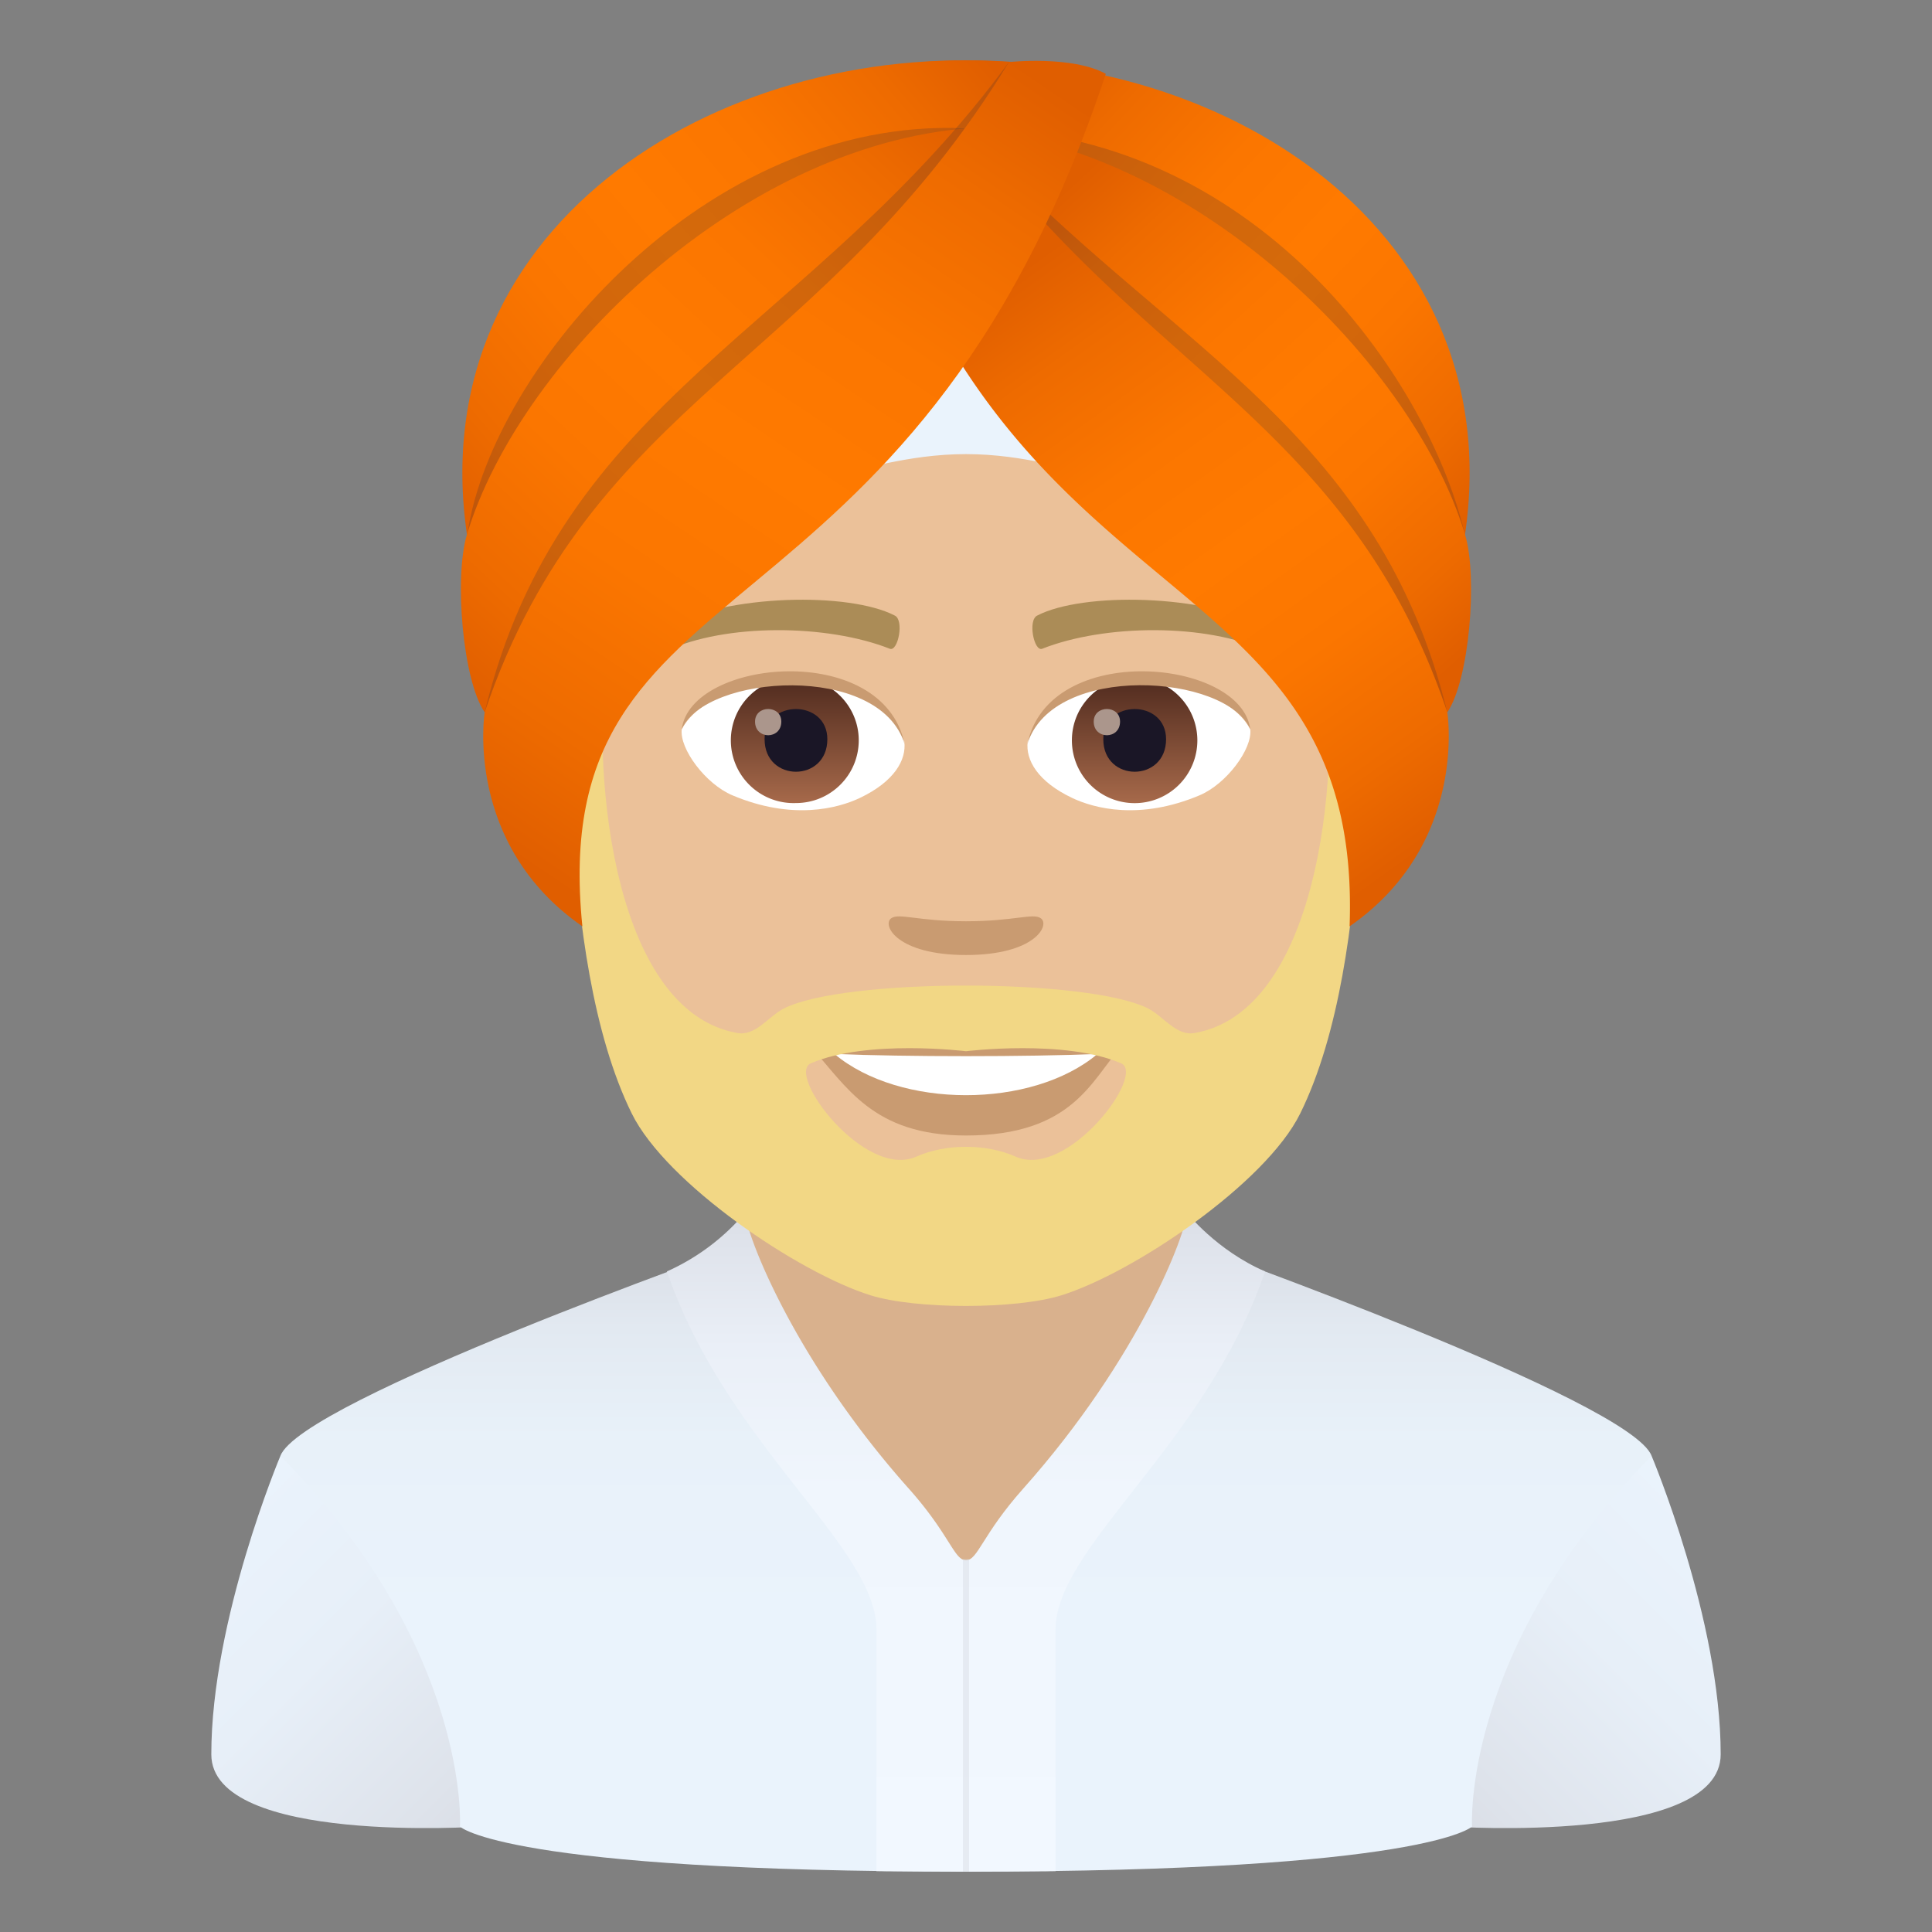 <svg xmlns="http://www.w3.org/2000/svg" xml:space="preserve" style="enable-background:new 0 0 64 64" viewBox="0 0 64 64"><rect x="0" y="0" width="64" height="64" fill="#808080" stroke="none"/><linearGradient id="a" x1="46.75" x2="56.197" y1="59.161" y2="49.714" gradientUnits="userSpaceOnUse"><stop offset="0" style="stop-color:#dadee6"/><stop offset=".136" style="stop-color:#dee3eb"/><stop offset=".575" style="stop-color:#e7eff8"/><stop offset="1" style="stop-color:#eaf3fc"/></linearGradient><path d="M54.711 48.228S57 53.648 57 58.115c0 2.998-8.903 2.393-8.903 2.393V48.026l6.614.202z" style="fill:url(#a)"/><linearGradient id="b" x1="7.803" x2="17.25" y1="49.714" y2="59.161" gradientUnits="userSpaceOnUse"><stop offset="0" style="stop-color:#eaf3fc"/><stop offset=".425" style="stop-color:#e7eff8"/><stop offset=".864" style="stop-color:#dee3eb"/><stop offset="1" style="stop-color:#dadee6"/></linearGradient><path d="M9.289 48.228S7 53.648 7 58.115c0 2.998 8.903 2.393 8.903 2.393V48.026l-6.614.202z" style="fill:url(#b)"/><linearGradient id="c" x1="32" x2="32" y1="53.768" y2="41.464" gradientUnits="userSpaceOnUse"><stop offset="0" style="stop-color:#eaf3fc"/><stop offset=".498" style="stop-color:#e8f1f9"/><stop offset=".797" style="stop-color:#e2e9f1"/><stop offset="1" style="stop-color:#dadee6"/></linearGradient><path d="M54.711 48.228c-.682-1.828-15.133-6.962-15.133-6.962l-15.156.024s-14.45 5.107-15.133 6.938c6.302 6.395 5.948 12.28 5.948 12.28S16.724 62 32 62c15.276 0 16.763-1.493 16.763-1.493s-.354-5.884 5.948-12.279z" style="fill:url(#c)"/><path d="M24.687 43.375s4.222 8.31 7.313 8.31c3.092 0 7.314-8.31 7.314-8.31V37.41H24.687v5.966z" style="fill:#d9b18d"/><linearGradient id="d" x1="36.953" x2="36.953" y1="62" y2="40.17" gradientUnits="userSpaceOnUse"><stop offset="0" style="stop-color:#f2f8ff"/><stop offset=".577" style="stop-color:#f0f6fd"/><stop offset=".796" style="stop-color:#eaeff7"/><stop offset=".954" style="stop-color:#dfe3eb"/><stop offset="1" style="stop-color:#dadee6"/></linearGradient><path d="M39.314 40.17c0 .613-1.54 4.788-5.421 9.145-1.362 1.529-1.499 2.37-1.894 2.37L32 62l2.966-.016v-7.995c0-2.766 4.968-6.108 6.941-11.871-1.614-.7-2.593-1.948-2.593-1.948z" style="fill:url(#d)"/><linearGradient id="e" x1="27.047" x2="27.047" y1="62" y2="40.17" gradientUnits="userSpaceOnUse"><stop offset="0" style="stop-color:#f2f8ff"/><stop offset=".577" style="stop-color:#f0f6fd"/><stop offset=".796" style="stop-color:#eaeff7"/><stop offset=".954" style="stop-color:#dfe3eb"/><stop offset="1" style="stop-color:#dadee6"/></linearGradient><path d="M24.686 40.17c0 .613 1.54 4.788 5.421 9.145 1.362 1.529 1.499 2.37 1.894 2.37L32 62l-2.966-.016v-7.995c0-2.766-4.968-6.108-6.941-11.871a7.322 7.322 0 0 0 2.593-1.948z" style="fill:url(#e)"/><path d="M31.898 51.651h.203V62h-.203z" style="opacity:.5;fill:#dadee6"/><path d="M32 7.853c-9.184 0-13.608 6.942-13.054 16.593.11 1.942 1.317 8.275 2.454 10.548 1.164 2.324 5.058 5.909 7.443 6.651 1.507.467 4.807.467 6.313 0 2.386-.742 6.281-4.327 7.445-6.651 1.14-2.273 2.343-8.605 2.452-10.548.557-9.65-3.867-16.593-13.054-16.593z" style="fill:#ebc199"/><path d="M41.978 20.78c-2.1-1.113-6.119-1.167-7.617-.39-.322.148-.109 1.201.16 1.102 2.086-.825 5.453-.843 7.406.07.26.118.37-.627.05-.782zm-19.955 0c2.1-1.113 6.117-1.167 7.616-.39.32.148.11 1.201-.16 1.102-2.09-.825-5.452-.843-7.408.07-.258.118-.366-.627-.048-.782z" style="fill:#ab8c57"/><path d="M34.478 30.418c-.262-.182-.876.1-2.478.1-1.599 0-2.215-.282-2.477-.1-.314.222.185 1.218 2.477 1.218 2.293 0 2.793-.996 2.478-1.218z" style="fill:#c99b71"/><path d="M29.956 24.565c.078.61-.335 1.329-1.476 1.87-.725.343-2.237.747-4.22-.09-.888-.375-1.755-1.54-1.676-2.186 1.075-2.026 6.366-2.322 7.372.406z" style="fill:#fff"/><linearGradient id="f" x1="-1210.147" x2="-1210.147" y1="172.105" y2="171.473" gradientTransform="translate(7977.155 -1104.145) scale(6.57)" gradientUnits="userSpaceOnUse"><stop offset="0" style="stop-color:#a6694a"/><stop offset="1" style="stop-color:#4f2a1e"/></linearGradient><path d="M26.367 22.449c1.147 0 2.08.93 2.08 2.075 0 1.15-.932 2.078-2.08 2.078a2.078 2.078 0 1 1 0-4.153z" style="fill:url(#f)"/><path d="M25.328 24.487c0 1.437 2.079 1.437 2.079 0 0-1.333-2.08-1.333-2.08 0z" style="fill:#1a1626"/><path d="M25.012 23.904c0 .602.87.602.87 0 0-.557-.87-.557-.87 0z" style="fill:#ab968c"/><path d="M29.966 24.645c-.844-2.709-6.6-2.308-7.382-.487.29-2.333 6.663-2.95 7.382.487z" style="fill:#c99b71"/><path d="M34.044 24.565c-.078.61.334 1.329 1.477 1.87.725.343 2.234.747 4.217-.09.891-.375 1.756-1.54 1.678-2.186-1.075-2.026-6.367-2.322-7.372.406z" style="fill:#fff"/><linearGradient id="g" x1="-1211.138" x2="-1211.138" y1="172.105" y2="171.473" gradientTransform="translate(7994.886 -1104.145) scale(6.57)" gradientUnits="userSpaceOnUse"><stop offset="0" style="stop-color:#a6694a"/><stop offset="1" style="stop-color:#4f2a1e"/></linearGradient><path d="M37.586 22.449a2.078 2.078 0 1 1-2.078 2.075c0-1.146.93-2.075 2.078-2.075z" style="fill:url(#g)"/><path d="M36.548 24.487c0 1.437 2.08 1.437 2.08 0 0-1.333-2.08-1.333-2.08 0z" style="fill:#1a1626"/><path d="M36.231 23.904c0 .602.872.602.872 0 0-.557-.872-.557-.872 0z" style="fill:#ab968c"/><path d="M34.034 24.645c.842-2.707 6.595-2.32 7.382-.487-.292-2.333-6.663-2.95-7.382.487zM32 34.408c-2.064-.608-5.127.29-5.127.29 1.167 1.268 2.02 2.917 5.127 2.917 3.56 0 4.165-1.872 5.127-2.918 0 0-3.063-.9-5.127-.289z" style="fill:#c99b71"/><path d="M27.641 34.913c2.166 1.817 6.54 1.827 8.717 0-2.306.098-6.393.098-8.717 0z" style="fill:#fff"/><path d="M20.927 36.885c1.149 2.328 5.53 5.282 7.915 6.025 1.508.468 4.807.468 6.314 0 2.386-.743 6.77-3.697 7.916-6.025 2.588-5.241 1.946-15.081 1.946-15.081l-1.108-.101c.517 4.356-.346 11.822-4.342 12.518-.6.105-1.029-.555-1.528-.81-1.97-1.012-10.091-1.022-12.08 0-.5.255-.928.915-1.528.81-3.997-.696-4.86-8.162-4.344-12.518l-1.106.1s-.638 9.84 1.945 15.082zm5.936-1.663c1.864-.802 5.136-.399 5.136-.399s3.272-.403 5.137.4c.843.363-1.782 3.854-3.492 3.092-.972-.434-2.317-.434-3.29 0-1.71.762-4.335-2.73-3.49-3.093z" style="fill:#f2d785"/><path d="M32 15.043c3.955 0 5.952 2.306 4.663-2.141-.646-2.228-8.681-2.228-9.327 0-1.289 4.447.709 2.141 4.664 2.141z" style="fill:#eaf3fc"/><linearGradient id="h" x1="49.431" x2="34.255" y1="16.779" y2="2.565" gradientUnits="userSpaceOnUse"><stop offset="0" style="stop-color:#e05e00"/><stop offset=".138" style="stop-color:#ee6b00"/><stop offset=".322" style="stop-color:#fb7600"/><stop offset=".5" style="stop-color:#ff7a00"/><stop offset=".678" style="stop-color:#fb7600"/><stop offset=".862" style="stop-color:#ee6b00"/><stop offset="1" style="stop-color:#e05e00"/></linearGradient><path d="M30.577 2.056c9.68-.721 19.815 5.55 17.862 16.209-2.695-2.169-12.696-4.948-17.862-16.209z" style="fill:url(#h)"/><path d="M32.038 4.25c9.532 0 15.239 8.24 16.469 13.377-3.467-5.019-9.66-10.296-16.47-13.376z" style="opacity:.2;fill:#302c3b"/><linearGradient id="i" x1="48.952" x2="35.226" y1="21.364" y2="6.317" gradientUnits="userSpaceOnUse"><stop offset="0" style="stop-color:#e05e00"/><stop offset=".138" style="stop-color:#ee6b00"/><stop offset=".322" style="stop-color:#fb7600"/><stop offset=".5" style="stop-color:#ff7a00"/><stop offset=".678" style="stop-color:#fb7600"/><stop offset=".862" style="stop-color:#ee6b00"/><stop offset="1" style="stop-color:#e05e00"/></linearGradient><path d="M31.037 4.209c7.96.078 15.72 7.576 17.497 13.507.422 1.409.138 4.82-.59 5.879-2.694-2.169-11.741-8.126-16.907-19.386z" style="fill:url(#i)"/><path d="M47.944 23.595c-2.24-9.129-8.864-11.968-14.887-18.176 6.607 12.63 14.887 18.176 14.887 18.176z" style="opacity:.2;fill:#302c3b"/><linearGradient id="j" x1="47.503" x2="33.844" y1="27.921" y2="8.913" gradientUnits="userSpaceOnUse"><stop offset="0" style="stop-color:#e05e00"/><stop offset=".138" style="stop-color:#ee6b00"/><stop offset=".322" style="stop-color:#fb7600"/><stop offset=".5" style="stop-color:#ff7a00"/><stop offset=".678" style="stop-color:#fb7600"/><stop offset=".862" style="stop-color:#ee6b00"/><stop offset="1" style="stop-color:#e05e00"/></linearGradient><path d="M32.919 5.41a74.056 74.056 0 0 0-3.25 2.357c5.091 12.9 15.458 11.4 15.038 22.92 3.935-2.729 3.237-7.092 3.237-7.092-3.074-9.1-9.419-11.142-15.025-18.185z" style="fill:url(#j)"/><linearGradient id="k" x1="13.982" x2="32.068" y1="16.5" y2="1.193" gradientUnits="userSpaceOnUse"><stop offset="0" style="stop-color:#e05e00"/><stop offset=".138" style="stop-color:#ee6b00"/><stop offset=".322" style="stop-color:#fb7600"/><stop offset=".5" style="stop-color:#ff7a00"/><stop offset=".678" style="stop-color:#fb7600"/><stop offset=".862" style="stop-color:#ee6b00"/><stop offset="1" style="stop-color:#e05e00"/></linearGradient><path d="M33.423 2.056c-9.68-.721-19.815 5.55-17.863 16.209 2.695-2.169 12.696-4.948 17.863-16.209z" style="fill:url(#k)"/><path d="M31.962 4.25c-8.59-.389-15.64 7.944-16.47 13.377 3.467-5.019 9.66-10.296 16.47-13.376z" style="opacity:.2;fill:#302c3b"/><linearGradient id="l" x1="14.313" x2="31.593" y1="22.031" y2="3.378" gradientUnits="userSpaceOnUse"><stop offset="0" style="stop-color:#e05e00"/><stop offset=".138" style="stop-color:#ee6b00"/><stop offset=".322" style="stop-color:#fb7600"/><stop offset=".5" style="stop-color:#ff7a00"/><stop offset=".678" style="stop-color:#fb7600"/><stop offset=".862" style="stop-color:#ee6b00"/><stop offset="1" style="stop-color:#e05e00"/></linearGradient><path d="M32.962 4.209c-7.96.078-15.72 7.576-17.497 13.507-.422 1.409-.138 4.82.59 5.879 2.694-2.169 11.741-8.126 16.907-19.386z" style="fill:url(#l)"/><path d="M33.423 2.056c-6.533 8.895-14.846 11.07-17.368 21.539 0 0 14.72-10.77 17.368-21.539z" style="opacity:.2;fill:#302c3b"/><linearGradient id="m" x1="16.599" x2="34.001" y1="28.086" y2="2.293" gradientUnits="userSpaceOnUse"><stop offset="0" style="stop-color:#e05e00"/><stop offset=".138" style="stop-color:#ee6b00"/><stop offset=".322" style="stop-color:#fb7600"/><stop offset=".5" style="stop-color:#ff7a00"/><stop offset=".678" style="stop-color:#fb7600"/><stop offset=".862" style="stop-color:#ee6b00"/><stop offset="1" style="stop-color:#e05e00"/></linearGradient><path d="M36.632 2.446c-1.124-.615-3.21-.39-3.21-.39-6.072 9.958-13.854 11.14-17.367 21.539 0 0-.698 4.363 3.237 7.092-1.263-12.423 10.844-8.672 17.34-28.242z" style="fill:url(#m)"/></svg>